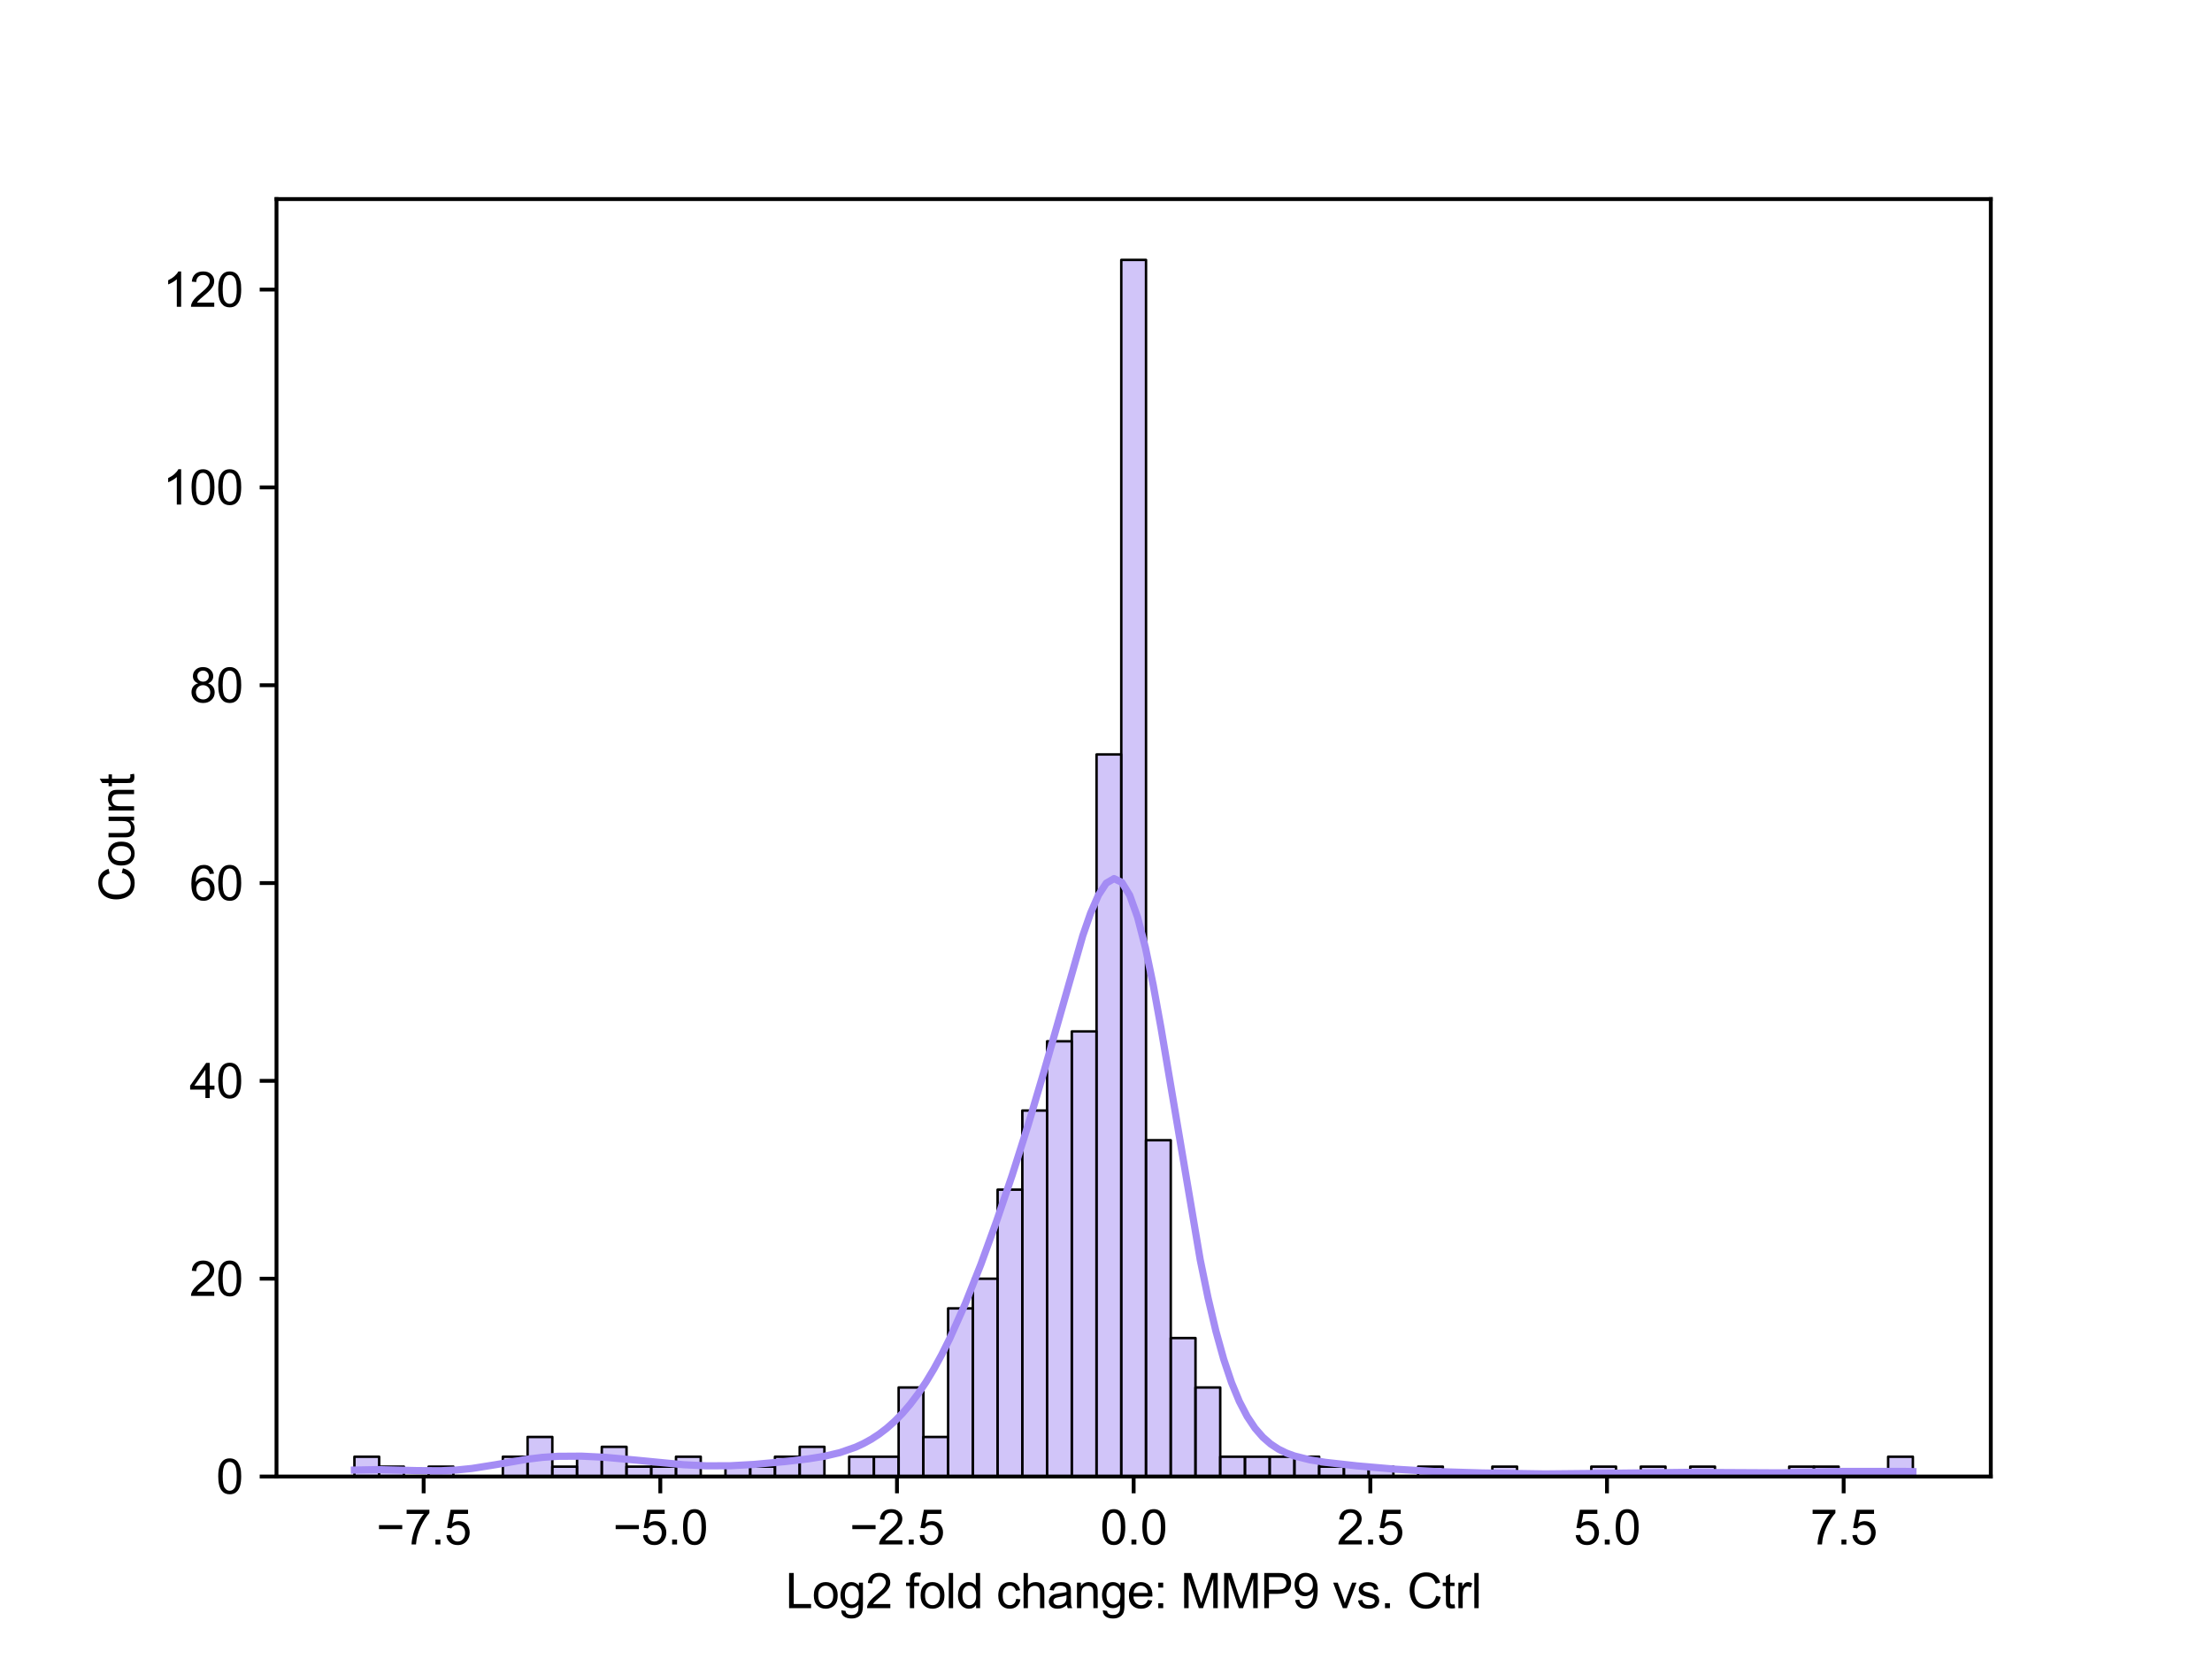 <?xml version="1.0" encoding="utf-8" standalone="no"?>
<!DOCTYPE svg PUBLIC "-//W3C//DTD SVG 1.1//EN"
  "http://www.w3.org/Graphics/SVG/1.1/DTD/svg11.dtd">
<svg xmlns:xlink="http://www.w3.org/1999/xlink" width="460.8pt" height="345.6pt" viewBox="0 0 460.8 345.6" xmlns="http://www.w3.org/2000/svg" version="1.1">
 <defs>
  <style type="text/css">*{stroke-linejoin: round; stroke-linecap: butt}</style>
 </defs>
 <g id="figure_1">
  <g id="patch_1">
   <path d="M 0 345.6 
L 460.8 345.6 
L 460.8 0 
L 0 0 
z
" style="fill: #ffffff"/>
  </g>
  <g id="axes_1">
   <g id="patch_2">
    <path d="M 57.6 307.584 
L 414.72 307.584 
L 414.72 41.472 
L 57.6 41.472 
z
" style="fill: #ffffff"/>
   </g>
   <g id="patch_3">
    <path d="M 73.833 307.584 
L 78.986 307.584 
L 78.986 303.463 
L 73.833 303.463 
z
" clip-path="url(#pb9cdd2aa04)" style="fill: #a48cf4; fill-opacity: 0.5; stroke: #000000; stroke-width: 0.515; stroke-linejoin: miter"/>
   </g>
   <g id="patch_4">
    <path d="M 78.986 307.584 
L 84.139 307.584 
L 84.139 305.524 
L 78.986 305.524 
z
" clip-path="url(#pb9cdd2aa04)" style="fill: #a48cf4; fill-opacity: 0.5; stroke: #000000; stroke-width: 0.515; stroke-linejoin: miter"/>
   </g>
   <g id="patch_5">
    <path d="M 84.139 307.584 
L 89.292 307.584 
L 89.292 307.584 
L 84.139 307.584 
z
" clip-path="url(#pb9cdd2aa04)" style="fill: #a48cf4; fill-opacity: 0.5; stroke: #000000; stroke-width: 0.515; stroke-linejoin: miter"/>
   </g>
   <g id="patch_6">
    <path d="M 89.292 307.584 
L 94.446 307.584 
L 94.446 305.524 
L 89.292 305.524 
z
" clip-path="url(#pb9cdd2aa04)" style="fill: #a48cf4; fill-opacity: 0.5; stroke: #000000; stroke-width: 0.515; stroke-linejoin: miter"/>
   </g>
   <g id="patch_7">
    <path d="M 94.446 307.584 
L 99.599 307.584 
L 99.599 307.584 
L 94.446 307.584 
z
" clip-path="url(#pb9cdd2aa04)" style="fill: #a48cf4; fill-opacity: 0.5; stroke: #000000; stroke-width: 0.515; stroke-linejoin: miter"/>
   </g>
   <g id="patch_8">
    <path d="M 99.599 307.584 
L 104.752 307.584 
L 104.752 307.584 
L 99.599 307.584 
z
" clip-path="url(#pb9cdd2aa04)" style="fill: #a48cf4; fill-opacity: 0.5; stroke: #000000; stroke-width: 0.515; stroke-linejoin: miter"/>
   </g>
   <g id="patch_9">
    <path d="M 104.752 307.584 
L 109.905 307.584 
L 109.905 303.463 
L 104.752 303.463 
z
" clip-path="url(#pb9cdd2aa04)" style="fill: #a48cf4; fill-opacity: 0.5; stroke: #000000; stroke-width: 0.515; stroke-linejoin: miter"/>
   </g>
   <g id="patch_10">
    <path d="M 109.905 307.584 
L 115.059 307.584 
L 115.059 299.342 
L 109.905 299.342 
z
" clip-path="url(#pb9cdd2aa04)" style="fill: #a48cf4; fill-opacity: 0.5; stroke: #000000; stroke-width: 0.515; stroke-linejoin: miter"/>
   </g>
   <g id="patch_11">
    <path d="M 115.059 307.584 
L 120.212 307.584 
L 120.212 305.524 
L 115.059 305.524 
z
" clip-path="url(#pb9cdd2aa04)" style="fill: #a48cf4; fill-opacity: 0.5; stroke: #000000; stroke-width: 0.515; stroke-linejoin: miter"/>
   </g>
   <g id="patch_12">
    <path d="M 120.212 307.584 
L 125.365 307.584 
L 125.365 303.463 
L 120.212 303.463 
z
" clip-path="url(#pb9cdd2aa04)" style="fill: #a48cf4; fill-opacity: 0.5; stroke: #000000; stroke-width: 0.515; stroke-linejoin: miter"/>
   </g>
   <g id="patch_13">
    <path d="M 125.365 307.584 
L 130.518 307.584 
L 130.518 301.403 
L 125.365 301.403 
z
" clip-path="url(#pb9cdd2aa04)" style="fill: #a48cf4; fill-opacity: 0.5; stroke: #000000; stroke-width: 0.515; stroke-linejoin: miter"/>
   </g>
   <g id="patch_14">
    <path d="M 130.518 307.584 
L 135.672 307.584 
L 135.672 305.524 
L 130.518 305.524 
z
" clip-path="url(#pb9cdd2aa04)" style="fill: #a48cf4; fill-opacity: 0.5; stroke: #000000; stroke-width: 0.515; stroke-linejoin: miter"/>
   </g>
   <g id="patch_15">
    <path d="M 135.672 307.584 
L 140.825 307.584 
L 140.825 305.524 
L 135.672 305.524 
z
" clip-path="url(#pb9cdd2aa04)" style="fill: #a48cf4; fill-opacity: 0.5; stroke: #000000; stroke-width: 0.515; stroke-linejoin: miter"/>
   </g>
   <g id="patch_16">
    <path d="M 140.825 307.584 
L 145.978 307.584 
L 145.978 303.463 
L 140.825 303.463 
z
" clip-path="url(#pb9cdd2aa04)" style="fill: #a48cf4; fill-opacity: 0.5; stroke: #000000; stroke-width: 0.515; stroke-linejoin: miter"/>
   </g>
   <g id="patch_17">
    <path d="M 145.978 307.584 
L 151.131 307.584 
L 151.131 307.584 
L 145.978 307.584 
z
" clip-path="url(#pb9cdd2aa04)" style="fill: #a48cf4; fill-opacity: 0.5; stroke: #000000; stroke-width: 0.515; stroke-linejoin: miter"/>
   </g>
   <g id="patch_18">
    <path d="M 151.131 307.584 
L 156.285 307.584 
L 156.285 305.524 
L 151.131 305.524 
z
" clip-path="url(#pb9cdd2aa04)" style="fill: #a48cf4; fill-opacity: 0.5; stroke: #000000; stroke-width: 0.515; stroke-linejoin: miter"/>
   </g>
   <g id="patch_19">
    <path d="M 156.285 307.584 
L 161.438 307.584 
L 161.438 305.524 
L 156.285 305.524 
z
" clip-path="url(#pb9cdd2aa04)" style="fill: #a48cf4; fill-opacity: 0.5; stroke: #000000; stroke-width: 0.515; stroke-linejoin: miter"/>
   </g>
   <g id="patch_20">
    <path d="M 161.438 307.584 
L 166.591 307.584 
L 166.591 303.463 
L 161.438 303.463 
z
" clip-path="url(#pb9cdd2aa04)" style="fill: #a48cf4; fill-opacity: 0.5; stroke: #000000; stroke-width: 0.515; stroke-linejoin: miter"/>
   </g>
   <g id="patch_21">
    <path d="M 166.591 307.584 
L 171.744 307.584 
L 171.744 301.403 
L 166.591 301.403 
z
" clip-path="url(#pb9cdd2aa04)" style="fill: #a48cf4; fill-opacity: 0.5; stroke: #000000; stroke-width: 0.515; stroke-linejoin: miter"/>
   </g>
   <g id="patch_22">
    <path d="M 171.744 307.584 
L 176.898 307.584 
L 176.898 307.584 
L 171.744 307.584 
z
" clip-path="url(#pb9cdd2aa04)" style="fill: #a48cf4; fill-opacity: 0.5; stroke: #000000; stroke-width: 0.515; stroke-linejoin: miter"/>
   </g>
   <g id="patch_23">
    <path d="M 176.898 307.584 
L 182.051 307.584 
L 182.051 303.463 
L 176.898 303.463 
z
" clip-path="url(#pb9cdd2aa04)" style="fill: #a48cf4; fill-opacity: 0.5; stroke: #000000; stroke-width: 0.515; stroke-linejoin: miter"/>
   </g>
   <g id="patch_24">
    <path d="M 182.051 307.584 
L 187.204 307.584 
L 187.204 303.463 
L 182.051 303.463 
z
" clip-path="url(#pb9cdd2aa04)" style="fill: #a48cf4; fill-opacity: 0.5; stroke: #000000; stroke-width: 0.515; stroke-linejoin: miter"/>
   </g>
   <g id="patch_25">
    <path d="M 187.204 307.584 
L 192.357 307.584 
L 192.357 289.04 
L 187.204 289.04 
z
" clip-path="url(#pb9cdd2aa04)" style="fill: #a48cf4; fill-opacity: 0.5; stroke: #000000; stroke-width: 0.515; stroke-linejoin: miter"/>
   </g>
   <g id="patch_26">
    <path d="M 192.357 307.584 
L 197.511 307.584 
L 197.511 299.342 
L 192.357 299.342 
z
" clip-path="url(#pb9cdd2aa04)" style="fill: #a48cf4; fill-opacity: 0.5; stroke: #000000; stroke-width: 0.515; stroke-linejoin: miter"/>
   </g>
   <g id="patch_27">
    <path d="M 197.511 307.584 
L 202.664 307.584 
L 202.664 272.556 
L 197.511 272.556 
z
" clip-path="url(#pb9cdd2aa04)" style="fill: #a48cf4; fill-opacity: 0.5; stroke: #000000; stroke-width: 0.515; stroke-linejoin: miter"/>
   </g>
   <g id="patch_28">
    <path d="M 202.664 307.584 
L 207.817 307.584 
L 207.817 266.374 
L 202.664 266.374 
z
" clip-path="url(#pb9cdd2aa04)" style="fill: #a48cf4; fill-opacity: 0.5; stroke: #000000; stroke-width: 0.515; stroke-linejoin: miter"/>
   </g>
   <g id="patch_29">
    <path d="M 207.817 307.584 
L 212.97 307.584 
L 212.97 247.83 
L 207.817 247.83 
z
" clip-path="url(#pb9cdd2aa04)" style="fill: #a48cf4; fill-opacity: 0.5; stroke: #000000; stroke-width: 0.515; stroke-linejoin: miter"/>
   </g>
   <g id="patch_30">
    <path d="M 212.97 307.584 
L 218.124 307.584 
L 218.124 231.346 
L 212.97 231.346 
z
" clip-path="url(#pb9cdd2aa04)" style="fill: #a48cf4; fill-opacity: 0.5; stroke: #000000; stroke-width: 0.515; stroke-linejoin: miter"/>
   </g>
   <g id="patch_31">
    <path d="M 218.124 307.584 
L 223.277 307.584 
L 223.277 216.923 
L 218.124 216.923 
z
" clip-path="url(#pb9cdd2aa04)" style="fill: #a48cf4; fill-opacity: 0.5; stroke: #000000; stroke-width: 0.515; stroke-linejoin: miter"/>
   </g>
   <g id="patch_32">
    <path d="M 223.277 307.584 
L 228.43 307.584 
L 228.43 214.862 
L 223.277 214.862 
z
" clip-path="url(#pb9cdd2aa04)" style="fill: #a48cf4; fill-opacity: 0.5; stroke: #000000; stroke-width: 0.515; stroke-linejoin: miter"/>
   </g>
   <g id="patch_33">
    <path d="M 228.43 307.584 
L 233.583 307.584 
L 233.583 157.168 
L 228.43 157.168 
z
" clip-path="url(#pb9cdd2aa04)" style="fill: #a48cf4; fill-opacity: 0.5; stroke: #000000; stroke-width: 0.515; stroke-linejoin: miter"/>
   </g>
   <g id="patch_34">
    <path d="M 233.583 307.584 
L 238.737 307.584 
L 238.737 54.144 
L 233.583 54.144 
z
" clip-path="url(#pb9cdd2aa04)" style="fill: #a48cf4; fill-opacity: 0.5; stroke: #000000; stroke-width: 0.515; stroke-linejoin: miter"/>
   </g>
   <g id="patch_35">
    <path d="M 238.737 307.584 
L 243.89 307.584 
L 243.89 237.527 
L 238.737 237.527 
z
" clip-path="url(#pb9cdd2aa04)" style="fill: #a48cf4; fill-opacity: 0.5; stroke: #000000; stroke-width: 0.515; stroke-linejoin: miter"/>
   </g>
   <g id="patch_36">
    <path d="M 243.89 307.584 
L 249.043 307.584 
L 249.043 278.737 
L 243.89 278.737 
z
" clip-path="url(#pb9cdd2aa04)" style="fill: #a48cf4; fill-opacity: 0.5; stroke: #000000; stroke-width: 0.515; stroke-linejoin: miter"/>
   </g>
   <g id="patch_37">
    <path d="M 249.043 307.584 
L 254.196 307.584 
L 254.196 289.04 
L 249.043 289.04 
z
" clip-path="url(#pb9cdd2aa04)" style="fill: #a48cf4; fill-opacity: 0.5; stroke: #000000; stroke-width: 0.515; stroke-linejoin: miter"/>
   </g>
   <g id="patch_38">
    <path d="M 254.196 307.584 
L 259.35 307.584 
L 259.35 303.463 
L 254.196 303.463 
z
" clip-path="url(#pb9cdd2aa04)" style="fill: #a48cf4; fill-opacity: 0.5; stroke: #000000; stroke-width: 0.515; stroke-linejoin: miter"/>
   </g>
   <g id="patch_39">
    <path d="M 259.35 307.584 
L 264.503 307.584 
L 264.503 303.463 
L 259.35 303.463 
z
" clip-path="url(#pb9cdd2aa04)" style="fill: #a48cf4; fill-opacity: 0.5; stroke: #000000; stroke-width: 0.515; stroke-linejoin: miter"/>
   </g>
   <g id="patch_40">
    <path d="M 264.503 307.584 
L 269.656 307.584 
L 269.656 303.463 
L 264.503 303.463 
z
" clip-path="url(#pb9cdd2aa04)" style="fill: #a48cf4; fill-opacity: 0.5; stroke: #000000; stroke-width: 0.515; stroke-linejoin: miter"/>
   </g>
   <g id="patch_41">
    <path d="M 269.656 307.584 
L 274.809 307.584 
L 274.809 303.463 
L 269.656 303.463 
z
" clip-path="url(#pb9cdd2aa04)" style="fill: #a48cf4; fill-opacity: 0.5; stroke: #000000; stroke-width: 0.515; stroke-linejoin: miter"/>
   </g>
   <g id="patch_42">
    <path d="M 274.809 307.584 
L 279.963 307.584 
L 279.963 305.524 
L 274.809 305.524 
z
" clip-path="url(#pb9cdd2aa04)" style="fill: #a48cf4; fill-opacity: 0.5; stroke: #000000; stroke-width: 0.515; stroke-linejoin: miter"/>
   </g>
   <g id="patch_43">
    <path d="M 279.963 307.584 
L 285.116 307.584 
L 285.116 305.524 
L 279.963 305.524 
z
" clip-path="url(#pb9cdd2aa04)" style="fill: #a48cf4; fill-opacity: 0.5; stroke: #000000; stroke-width: 0.515; stroke-linejoin: miter"/>
   </g>
   <g id="patch_44">
    <path d="M 285.116 307.584 
L 290.269 307.584 
L 290.269 305.524 
L 285.116 305.524 
z
" clip-path="url(#pb9cdd2aa04)" style="fill: #a48cf4; fill-opacity: 0.5; stroke: #000000; stroke-width: 0.515; stroke-linejoin: miter"/>
   </g>
   <g id="patch_45">
    <path d="M 290.269 307.584 
L 295.422 307.584 
L 295.422 307.584 
L 290.269 307.584 
z
" clip-path="url(#pb9cdd2aa04)" style="fill: #a48cf4; fill-opacity: 0.5; stroke: #000000; stroke-width: 0.515; stroke-linejoin: miter"/>
   </g>
   <g id="patch_46">
    <path d="M 295.422 307.584 
L 300.576 307.584 
L 300.576 305.524 
L 295.422 305.524 
z
" clip-path="url(#pb9cdd2aa04)" style="fill: #a48cf4; fill-opacity: 0.5; stroke: #000000; stroke-width: 0.515; stroke-linejoin: miter"/>
   </g>
   <g id="patch_47">
    <path d="M 300.576 307.584 
L 305.729 307.584 
L 305.729 307.584 
L 300.576 307.584 
z
" clip-path="url(#pb9cdd2aa04)" style="fill: #a48cf4; fill-opacity: 0.5; stroke: #000000; stroke-width: 0.515; stroke-linejoin: miter"/>
   </g>
   <g id="patch_48">
    <path d="M 305.729 307.584 
L 310.882 307.584 
L 310.882 307.584 
L 305.729 307.584 
z
" clip-path="url(#pb9cdd2aa04)" style="fill: #a48cf4; fill-opacity: 0.5; stroke: #000000; stroke-width: 0.515; stroke-linejoin: miter"/>
   </g>
   <g id="patch_49">
    <path d="M 310.882 307.584 
L 316.035 307.584 
L 316.035 305.524 
L 310.882 305.524 
z
" clip-path="url(#pb9cdd2aa04)" style="fill: #a48cf4; fill-opacity: 0.5; stroke: #000000; stroke-width: 0.515; stroke-linejoin: miter"/>
   </g>
   <g id="patch_50">
    <path d="M 316.035 307.584 
L 321.189 307.584 
L 321.189 307.584 
L 316.035 307.584 
z
" clip-path="url(#pb9cdd2aa04)" style="fill: #a48cf4; fill-opacity: 0.5; stroke: #000000; stroke-width: 0.515; stroke-linejoin: miter"/>
   </g>
   <g id="patch_51">
    <path d="M 321.189 307.584 
L 326.342 307.584 
L 326.342 307.584 
L 321.189 307.584 
z
" clip-path="url(#pb9cdd2aa04)" style="fill: #a48cf4; fill-opacity: 0.5; stroke: #000000; stroke-width: 0.515; stroke-linejoin: miter"/>
   </g>
   <g id="patch_52">
    <path d="M 326.342 307.584 
L 331.495 307.584 
L 331.495 307.584 
L 326.342 307.584 
z
" clip-path="url(#pb9cdd2aa04)" style="fill: #a48cf4; fill-opacity: 0.5; stroke: #000000; stroke-width: 0.515; stroke-linejoin: miter"/>
   </g>
   <g id="patch_53">
    <path d="M 331.495 307.584 
L 336.648 307.584 
L 336.648 305.524 
L 331.495 305.524 
z
" clip-path="url(#pb9cdd2aa04)" style="fill: #a48cf4; fill-opacity: 0.5; stroke: #000000; stroke-width: 0.515; stroke-linejoin: miter"/>
   </g>
   <g id="patch_54">
    <path d="M 336.648 307.584 
L 341.802 307.584 
L 341.802 307.584 
L 336.648 307.584 
z
" clip-path="url(#pb9cdd2aa04)" style="fill: #a48cf4; fill-opacity: 0.5; stroke: #000000; stroke-width: 0.515; stroke-linejoin: miter"/>
   </g>
   <g id="patch_55">
    <path d="M 341.802 307.584 
L 346.955 307.584 
L 346.955 305.524 
L 341.802 305.524 
z
" clip-path="url(#pb9cdd2aa04)" style="fill: #a48cf4; fill-opacity: 0.5; stroke: #000000; stroke-width: 0.515; stroke-linejoin: miter"/>
   </g>
   <g id="patch_56">
    <path d="M 346.955 307.584 
L 352.108 307.584 
L 352.108 307.584 
L 346.955 307.584 
z
" clip-path="url(#pb9cdd2aa04)" style="fill: #a48cf4; fill-opacity: 0.5; stroke: #000000; stroke-width: 0.515; stroke-linejoin: miter"/>
   </g>
   <g id="patch_57">
    <path d="M 352.108 307.584 
L 357.261 307.584 
L 357.261 305.524 
L 352.108 305.524 
z
" clip-path="url(#pb9cdd2aa04)" style="fill: #a48cf4; fill-opacity: 0.5; stroke: #000000; stroke-width: 0.515; stroke-linejoin: miter"/>
   </g>
   <g id="patch_58">
    <path d="M 357.261 307.584 
L 362.415 307.584 
L 362.415 307.584 
L 357.261 307.584 
z
" clip-path="url(#pb9cdd2aa04)" style="fill: #a48cf4; fill-opacity: 0.5; stroke: #000000; stroke-width: 0.515; stroke-linejoin: miter"/>
   </g>
   <g id="patch_59">
    <path d="M 362.415 307.584 
L 367.568 307.584 
L 367.568 307.584 
L 362.415 307.584 
z
" clip-path="url(#pb9cdd2aa04)" style="fill: #a48cf4; fill-opacity: 0.5; stroke: #000000; stroke-width: 0.515; stroke-linejoin: miter"/>
   </g>
   <g id="patch_60">
    <path d="M 367.568 307.584 
L 372.721 307.584 
L 372.721 307.584 
L 367.568 307.584 
z
" clip-path="url(#pb9cdd2aa04)" style="fill: #a48cf4; fill-opacity: 0.5; stroke: #000000; stroke-width: 0.515; stroke-linejoin: miter"/>
   </g>
   <g id="patch_61">
    <path d="M 372.721 307.584 
L 377.874 307.584 
L 377.874 305.524 
L 372.721 305.524 
z
" clip-path="url(#pb9cdd2aa04)" style="fill: #a48cf4; fill-opacity: 0.5; stroke: #000000; stroke-width: 0.515; stroke-linejoin: miter"/>
   </g>
   <g id="patch_62">
    <path d="M 377.874 307.584 
L 383.028 307.584 
L 383.028 305.524 
L 377.874 305.524 
z
" clip-path="url(#pb9cdd2aa04)" style="fill: #a48cf4; fill-opacity: 0.5; stroke: #000000; stroke-width: 0.515; stroke-linejoin: miter"/>
   </g>
   <g id="patch_63">
    <path d="M 383.028 307.584 
L 388.181 307.584 
L 388.181 307.584 
L 383.028 307.584 
z
" clip-path="url(#pb9cdd2aa04)" style="fill: #a48cf4; fill-opacity: 0.5; stroke: #000000; stroke-width: 0.515; stroke-linejoin: miter"/>
   </g>
   <g id="patch_64">
    <path d="M 388.181 307.584 
L 393.334 307.584 
L 393.334 307.584 
L 388.181 307.584 
z
" clip-path="url(#pb9cdd2aa04)" style="fill: #a48cf4; fill-opacity: 0.5; stroke: #000000; stroke-width: 0.515; stroke-linejoin: miter"/>
   </g>
   <g id="patch_65">
    <path d="M 393.334 307.584 
L 398.487 307.584 
L 398.487 303.463 
L 393.334 303.463 
z
" clip-path="url(#pb9cdd2aa04)" style="fill: #a48cf4; fill-opacity: 0.5; stroke: #000000; stroke-width: 0.515; stroke-linejoin: miter"/>
   </g>
   <g id="matplotlib.axis_1">
    <g id="xtick_1">
     <g id="line2d_1">
      <defs>
       <path id="m041c748faf" d="M 0 0 
L 0 3.5 
" style="stroke: #000000; stroke-width: 0.8"/>
      </defs>
      <g>
       <use xlink:href="#m041c748faf" x="88.253" y="307.584" style="stroke: #000000; stroke-width: 0.8"/>
      </g>
     </g>
     <g id="text_1">
      <!-- −7.5 -->
      <g transform="translate(78.383 321.742) scale(0.1 -0.1)">
       <defs>
        <path id="ArialMT-2212" d="M 3381 1997 
L 356 1997 
L 356 2522 
L 3381 2522 
L 3381 1997 
z
" transform="scale(0.016)"/>
        <path id="ArialMT-37" d="M 303 3981 
L 303 4522 
L 3269 4522 
L 3269 4084 
Q 2831 3619 2401 2847 
Q 1972 2075 1738 1259 
Q 1569 684 1522 0 
L 944 0 
Q 953 541 1156 1306 
Q 1359 2072 1739 2783 
Q 2119 3494 2547 3981 
L 303 3981 
z
" transform="scale(0.016)"/>
        <path id="ArialMT-2e" d="M 581 0 
L 581 641 
L 1222 641 
L 1222 0 
L 581 0 
z
" transform="scale(0.016)"/>
        <path id="ArialMT-35" d="M 266 1200 
L 856 1250 
Q 922 819 1161 601 
Q 1400 384 1738 384 
Q 2144 384 2425 690 
Q 2706 997 2706 1503 
Q 2706 1984 2436 2262 
Q 2166 2541 1728 2541 
Q 1456 2541 1237 2417 
Q 1019 2294 894 2097 
L 366 2166 
L 809 4519 
L 3088 4519 
L 3088 3981 
L 1259 3981 
L 1013 2750 
Q 1425 3038 1878 3038 
Q 2478 3038 2890 2622 
Q 3303 2206 3303 1553 
Q 3303 931 2941 478 
Q 2500 -78 1738 -78 
Q 1113 -78 717 272 
Q 322 622 266 1200 
z
" transform="scale(0.016)"/>
       </defs>
       <use xlink:href="#ArialMT-2212"/>
       <use xlink:href="#ArialMT-37" x="58.398"/>
       <use xlink:href="#ArialMT-2e" x="114.014"/>
       <use xlink:href="#ArialMT-35" x="141.797"/>
      </g>
     </g>
    </g>
    <g id="xtick_2">
     <g id="line2d_2">
      <g>
       <use xlink:href="#m041c748faf" x="137.555" y="307.584" style="stroke: #000000; stroke-width: 0.8"/>
      </g>
     </g>
     <g id="text_2">
      <!-- −5.0 -->
      <g transform="translate(127.685 321.742) scale(0.1 -0.1)">
       <defs>
        <path id="ArialMT-30" d="M 266 2259 
Q 266 3072 433 3567 
Q 600 4063 929 4331 
Q 1259 4600 1759 4600 
Q 2128 4600 2406 4451 
Q 2684 4303 2865 4023 
Q 3047 3744 3150 3342 
Q 3253 2941 3253 2259 
Q 3253 1453 3087 958 
Q 2922 463 2592 192 
Q 2263 -78 1759 -78 
Q 1097 -78 719 397 
Q 266 969 266 2259 
z
M 844 2259 
Q 844 1131 1108 757 
Q 1372 384 1759 384 
Q 2147 384 2411 759 
Q 2675 1134 2675 2259 
Q 2675 3391 2411 3762 
Q 2147 4134 1753 4134 
Q 1366 4134 1134 3806 
Q 844 3388 844 2259 
z
" transform="scale(0.016)"/>
       </defs>
       <use xlink:href="#ArialMT-2212"/>
       <use xlink:href="#ArialMT-35" x="58.398"/>
       <use xlink:href="#ArialMT-2e" x="114.014"/>
       <use xlink:href="#ArialMT-30" x="141.797"/>
      </g>
     </g>
    </g>
    <g id="xtick_3">
     <g id="line2d_3">
      <g>
       <use xlink:href="#m041c748faf" x="186.858" y="307.584" style="stroke: #000000; stroke-width: 0.8"/>
      </g>
     </g>
     <g id="text_3">
      <!-- −2.5 -->
      <g transform="translate(176.987 321.742) scale(0.1 -0.1)">
       <defs>
        <path id="ArialMT-32" d="M 3222 541 
L 3222 0 
L 194 0 
Q 188 203 259 391 
Q 375 700 629 1000 
Q 884 1300 1366 1694 
Q 2113 2306 2375 2664 
Q 2638 3022 2638 3341 
Q 2638 3675 2398 3904 
Q 2159 4134 1775 4134 
Q 1369 4134 1125 3890 
Q 881 3647 878 3216 
L 300 3275 
Q 359 3922 746 4261 
Q 1134 4600 1788 4600 
Q 2447 4600 2831 4234 
Q 3216 3869 3216 3328 
Q 3216 3053 3103 2787 
Q 2991 2522 2730 2228 
Q 2469 1934 1863 1422 
Q 1356 997 1212 845 
Q 1069 694 975 541 
L 3222 541 
z
" transform="scale(0.016)"/>
       </defs>
       <use xlink:href="#ArialMT-2212"/>
       <use xlink:href="#ArialMT-32" x="58.398"/>
       <use xlink:href="#ArialMT-2e" x="114.014"/>
       <use xlink:href="#ArialMT-35" x="141.797"/>
      </g>
     </g>
    </g>
    <g id="xtick_4">
     <g id="line2d_4">
      <g>
       <use xlink:href="#m041c748faf" x="236.16" y="307.584" style="stroke: #000000; stroke-width: 0.8"/>
      </g>
     </g>
     <g id="text_4">
      <!-- 0.0 -->
      <g transform="translate(229.21 321.742) scale(0.1 -0.1)">
       <use xlink:href="#ArialMT-30"/>
       <use xlink:href="#ArialMT-2e" x="55.615"/>
       <use xlink:href="#ArialMT-30" x="83.398"/>
      </g>
     </g>
    </g>
    <g id="xtick_5">
     <g id="line2d_5">
      <g>
       <use xlink:href="#m041c748faf" x="285.462" y="307.584" style="stroke: #000000; stroke-width: 0.8"/>
      </g>
     </g>
     <g id="text_5">
      <!-- 2.5 -->
      <g transform="translate(278.512 321.742) scale(0.1 -0.1)">
       <use xlink:href="#ArialMT-32"/>
       <use xlink:href="#ArialMT-2e" x="55.615"/>
       <use xlink:href="#ArialMT-35" x="83.398"/>
      </g>
     </g>
    </g>
    <g id="xtick_6">
     <g id="line2d_6">
      <g>
       <use xlink:href="#m041c748faf" x="334.765" y="307.584" style="stroke: #000000; stroke-width: 0.8"/>
      </g>
     </g>
     <g id="text_6">
      <!-- 5.0 -->
      <g transform="translate(327.815 321.742) scale(0.1 -0.1)">
       <use xlink:href="#ArialMT-35"/>
       <use xlink:href="#ArialMT-2e" x="55.615"/>
       <use xlink:href="#ArialMT-30" x="83.398"/>
      </g>
     </g>
    </g>
    <g id="xtick_7">
     <g id="line2d_7">
      <g>
       <use xlink:href="#m041c748faf" x="384.067" y="307.584" style="stroke: #000000; stroke-width: 0.8"/>
      </g>
     </g>
     <g id="text_7">
      <!-- 7.5 -->
      <g transform="translate(377.117 321.742) scale(0.1 -0.1)">
       <use xlink:href="#ArialMT-37"/>
       <use xlink:href="#ArialMT-2e" x="55.615"/>
       <use xlink:href="#ArialMT-35" x="83.398"/>
      </g>
     </g>
    </g>
    <g id="text_8">
     <!-- Log2 fold change: MMP9 vs. Ctrl -->
     <g transform="translate(163.63 335.009) scale(0.1 -0.1)">
      <defs>
       <path id="ArialMT-4c" d="M 469 0 
L 469 4581 
L 1075 4581 
L 1075 541 
L 3331 541 
L 3331 0 
L 469 0 
z
" transform="scale(0.016)"/>
       <path id="ArialMT-6f" d="M 213 1659 
Q 213 2581 725 3025 
Q 1153 3394 1769 3394 
Q 2453 3394 2887 2945 
Q 3322 2497 3322 1706 
Q 3322 1066 3130 698 
Q 2938 331 2570 128 
Q 2203 -75 1769 -75 
Q 1072 -75 642 372 
Q 213 819 213 1659 
z
M 791 1659 
Q 791 1022 1069 705 
Q 1347 388 1769 388 
Q 2188 388 2466 706 
Q 2744 1025 2744 1678 
Q 2744 2294 2464 2611 
Q 2184 2928 1769 2928 
Q 1347 2928 1069 2612 
Q 791 2297 791 1659 
z
" transform="scale(0.016)"/>
       <path id="ArialMT-67" d="M 319 -275 
L 866 -356 
Q 900 -609 1056 -725 
Q 1266 -881 1628 -881 
Q 2019 -881 2231 -725 
Q 2444 -569 2519 -288 
Q 2563 -116 2559 434 
Q 2191 0 1641 0 
Q 956 0 581 494 
Q 206 988 206 1678 
Q 206 2153 378 2554 
Q 550 2956 876 3175 
Q 1203 3394 1644 3394 
Q 2231 3394 2613 2919 
L 2613 3319 
L 3131 3319 
L 3131 450 
Q 3131 -325 2973 -648 
Q 2816 -972 2473 -1159 
Q 2131 -1347 1631 -1347 
Q 1038 -1347 672 -1080 
Q 306 -813 319 -275 
z
M 784 1719 
Q 784 1066 1043 766 
Q 1303 466 1694 466 
Q 2081 466 2343 764 
Q 2606 1063 2606 1700 
Q 2606 2309 2336 2618 
Q 2066 2928 1684 2928 
Q 1309 2928 1046 2623 
Q 784 2319 784 1719 
z
" transform="scale(0.016)"/>
       <path id="ArialMT-20" transform="scale(0.016)"/>
       <path id="ArialMT-66" d="M 556 0 
L 556 2881 
L 59 2881 
L 59 3319 
L 556 3319 
L 556 3672 
Q 556 4006 616 4169 
Q 697 4388 901 4523 
Q 1106 4659 1475 4659 
Q 1713 4659 2000 4603 
L 1916 4113 
Q 1741 4144 1584 4144 
Q 1328 4144 1222 4034 
Q 1116 3925 1116 3625 
L 1116 3319 
L 1763 3319 
L 1763 2881 
L 1116 2881 
L 1116 0 
L 556 0 
z
" transform="scale(0.016)"/>
       <path id="ArialMT-6c" d="M 409 0 
L 409 4581 
L 972 4581 
L 972 0 
L 409 0 
z
" transform="scale(0.016)"/>
       <path id="ArialMT-64" d="M 2575 0 
L 2575 419 
Q 2259 -75 1647 -75 
Q 1250 -75 917 144 
Q 584 363 401 755 
Q 219 1147 219 1656 
Q 219 2153 384 2558 
Q 550 2963 881 3178 
Q 1213 3394 1622 3394 
Q 1922 3394 2156 3267 
Q 2391 3141 2538 2938 
L 2538 4581 
L 3097 4581 
L 3097 0 
L 2575 0 
z
M 797 1656 
Q 797 1019 1065 703 
Q 1334 388 1700 388 
Q 2069 388 2326 689 
Q 2584 991 2584 1609 
Q 2584 2291 2321 2609 
Q 2059 2928 1675 2928 
Q 1300 2928 1048 2622 
Q 797 2316 797 1656 
z
" transform="scale(0.016)"/>
       <path id="ArialMT-63" d="M 2588 1216 
L 3141 1144 
Q 3050 572 2676 248 
Q 2303 -75 1759 -75 
Q 1078 -75 664 370 
Q 250 816 250 1647 
Q 250 2184 428 2587 
Q 606 2991 970 3192 
Q 1334 3394 1763 3394 
Q 2303 3394 2647 3120 
Q 2991 2847 3088 2344 
L 2541 2259 
Q 2463 2594 2264 2762 
Q 2066 2931 1784 2931 
Q 1359 2931 1093 2626 
Q 828 2322 828 1663 
Q 828 994 1084 691 
Q 1341 388 1753 388 
Q 2084 388 2306 591 
Q 2528 794 2588 1216 
z
" transform="scale(0.016)"/>
       <path id="ArialMT-68" d="M 422 0 
L 422 4581 
L 984 4581 
L 984 2938 
Q 1378 3394 1978 3394 
Q 2347 3394 2619 3248 
Q 2891 3103 3008 2847 
Q 3125 2591 3125 2103 
L 3125 0 
L 2563 0 
L 2563 2103 
Q 2563 2525 2380 2717 
Q 2197 2909 1863 2909 
Q 1613 2909 1392 2779 
Q 1172 2650 1078 2428 
Q 984 2206 984 1816 
L 984 0 
L 422 0 
z
" transform="scale(0.016)"/>
       <path id="ArialMT-61" d="M 2588 409 
Q 2275 144 1986 34 
Q 1697 -75 1366 -75 
Q 819 -75 525 192 
Q 231 459 231 875 
Q 231 1119 342 1320 
Q 453 1522 633 1644 
Q 813 1766 1038 1828 
Q 1203 1872 1538 1913 
Q 2219 1994 2541 2106 
Q 2544 2222 2544 2253 
Q 2544 2597 2384 2738 
Q 2169 2928 1744 2928 
Q 1347 2928 1158 2789 
Q 969 2650 878 2297 
L 328 2372 
Q 403 2725 575 2942 
Q 747 3159 1072 3276 
Q 1397 3394 1825 3394 
Q 2250 3394 2515 3294 
Q 2781 3194 2906 3042 
Q 3031 2891 3081 2659 
Q 3109 2516 3109 2141 
L 3109 1391 
Q 3109 606 3145 398 
Q 3181 191 3288 0 
L 2700 0 
Q 2613 175 2588 409 
z
M 2541 1666 
Q 2234 1541 1622 1453 
Q 1275 1403 1131 1340 
Q 988 1278 909 1158 
Q 831 1038 831 891 
Q 831 666 1001 516 
Q 1172 366 1500 366 
Q 1825 366 2078 508 
Q 2331 650 2450 897 
Q 2541 1088 2541 1459 
L 2541 1666 
z
" transform="scale(0.016)"/>
       <path id="ArialMT-6e" d="M 422 0 
L 422 3319 
L 928 3319 
L 928 2847 
Q 1294 3394 1984 3394 
Q 2284 3394 2536 3286 
Q 2788 3178 2913 3003 
Q 3038 2828 3088 2588 
Q 3119 2431 3119 2041 
L 3119 0 
L 2556 0 
L 2556 2019 
Q 2556 2363 2490 2533 
Q 2425 2703 2258 2804 
Q 2091 2906 1866 2906 
Q 1506 2906 1245 2678 
Q 984 2450 984 1813 
L 984 0 
L 422 0 
z
" transform="scale(0.016)"/>
       <path id="ArialMT-65" d="M 2694 1069 
L 3275 997 
Q 3138 488 2766 206 
Q 2394 -75 1816 -75 
Q 1088 -75 661 373 
Q 234 822 234 1631 
Q 234 2469 665 2931 
Q 1097 3394 1784 3394 
Q 2450 3394 2872 2941 
Q 3294 2488 3294 1666 
Q 3294 1616 3291 1516 
L 816 1516 
Q 847 969 1125 678 
Q 1403 388 1819 388 
Q 2128 388 2347 550 
Q 2566 713 2694 1069 
z
M 847 1978 
L 2700 1978 
Q 2663 2397 2488 2606 
Q 2219 2931 1791 2931 
Q 1403 2931 1139 2672 
Q 875 2413 847 1978 
z
" transform="scale(0.016)"/>
       <path id="ArialMT-3a" d="M 578 2678 
L 578 3319 
L 1219 3319 
L 1219 2678 
L 578 2678 
z
M 578 0 
L 578 641 
L 1219 641 
L 1219 0 
L 578 0 
z
" transform="scale(0.016)"/>
       <path id="ArialMT-4d" d="M 475 0 
L 475 4581 
L 1388 4581 
L 2472 1338 
Q 2622 884 2691 659 
Q 2769 909 2934 1394 
L 4031 4581 
L 4847 4581 
L 4847 0 
L 4263 0 
L 4263 3834 
L 2931 0 
L 2384 0 
L 1059 3900 
L 1059 0 
L 475 0 
z
" transform="scale(0.016)"/>
       <path id="ArialMT-50" d="M 494 0 
L 494 4581 
L 2222 4581 
Q 2678 4581 2919 4538 
Q 3256 4481 3484 4323 
Q 3713 4166 3852 3881 
Q 3991 3597 3991 3256 
Q 3991 2672 3619 2267 
Q 3247 1863 2275 1863 
L 1100 1863 
L 1100 0 
L 494 0 
z
M 1100 2403 
L 2284 2403 
Q 2872 2403 3119 2622 
Q 3366 2841 3366 3238 
Q 3366 3525 3220 3729 
Q 3075 3934 2838 4000 
Q 2684 4041 2272 4041 
L 1100 4041 
L 1100 2403 
z
" transform="scale(0.016)"/>
       <path id="ArialMT-39" d="M 350 1059 
L 891 1109 
Q 959 728 1153 556 
Q 1347 384 1650 384 
Q 1909 384 2104 503 
Q 2300 622 2425 820 
Q 2550 1019 2634 1356 
Q 2719 1694 2719 2044 
Q 2719 2081 2716 2156 
Q 2547 1888 2255 1720 
Q 1963 1553 1622 1553 
Q 1053 1553 659 1965 
Q 266 2378 266 3053 
Q 266 3750 677 4175 
Q 1088 4600 1706 4600 
Q 2153 4600 2523 4359 
Q 2894 4119 3086 3673 
Q 3278 3228 3278 2384 
Q 3278 1506 3087 986 
Q 2897 466 2520 194 
Q 2144 -78 1638 -78 
Q 1100 -78 759 220 
Q 419 519 350 1059 
z
M 2653 3081 
Q 2653 3566 2395 3850 
Q 2138 4134 1775 4134 
Q 1400 4134 1122 3828 
Q 844 3522 844 3034 
Q 844 2597 1108 2323 
Q 1372 2050 1759 2050 
Q 2150 2050 2401 2323 
Q 2653 2597 2653 3081 
z
" transform="scale(0.016)"/>
       <path id="ArialMT-76" d="M 1344 0 
L 81 3319 
L 675 3319 
L 1388 1331 
Q 1503 1009 1600 663 
Q 1675 925 1809 1294 
L 2547 3319 
L 3125 3319 
L 1869 0 
L 1344 0 
z
" transform="scale(0.016)"/>
       <path id="ArialMT-73" d="M 197 991 
L 753 1078 
Q 800 744 1014 566 
Q 1228 388 1613 388 
Q 2000 388 2187 545 
Q 2375 703 2375 916 
Q 2375 1106 2209 1216 
Q 2094 1291 1634 1406 
Q 1016 1563 777 1677 
Q 538 1791 414 1992 
Q 291 2194 291 2438 
Q 291 2659 392 2848 
Q 494 3038 669 3163 
Q 800 3259 1026 3326 
Q 1253 3394 1513 3394 
Q 1903 3394 2198 3281 
Q 2494 3169 2634 2976 
Q 2775 2784 2828 2463 
L 2278 2388 
Q 2241 2644 2061 2787 
Q 1881 2931 1553 2931 
Q 1166 2931 1000 2803 
Q 834 2675 834 2503 
Q 834 2394 903 2306 
Q 972 2216 1119 2156 
Q 1203 2125 1616 2013 
Q 2213 1853 2448 1751 
Q 2684 1650 2818 1456 
Q 2953 1263 2953 975 
Q 2953 694 2789 445 
Q 2625 197 2315 61 
Q 2006 -75 1616 -75 
Q 969 -75 630 194 
Q 291 463 197 991 
z
" transform="scale(0.016)"/>
       <path id="ArialMT-43" d="M 3763 1606 
L 4369 1453 
Q 4178 706 3683 314 
Q 3188 -78 2472 -78 
Q 1731 -78 1267 223 
Q 803 525 561 1097 
Q 319 1669 319 2325 
Q 319 3041 592 3573 
Q 866 4106 1370 4382 
Q 1875 4659 2481 4659 
Q 3169 4659 3637 4309 
Q 4106 3959 4291 3325 
L 3694 3184 
Q 3534 3684 3231 3912 
Q 2928 4141 2469 4141 
Q 1941 4141 1586 3887 
Q 1231 3634 1087 3207 
Q 944 2781 944 2328 
Q 944 1744 1114 1308 
Q 1284 872 1643 656 
Q 2003 441 2422 441 
Q 2931 441 3284 734 
Q 3638 1028 3763 1606 
z
" transform="scale(0.016)"/>
       <path id="ArialMT-74" d="M 1650 503 
L 1731 6 
Q 1494 -44 1306 -44 
Q 1000 -44 831 53 
Q 663 150 594 308 
Q 525 466 525 972 
L 525 2881 
L 113 2881 
L 113 3319 
L 525 3319 
L 525 4141 
L 1084 4478 
L 1084 3319 
L 1650 3319 
L 1650 2881 
L 1084 2881 
L 1084 941 
Q 1084 700 1114 631 
Q 1144 563 1211 522 
Q 1278 481 1403 481 
Q 1497 481 1650 503 
z
" transform="scale(0.016)"/>
       <path id="ArialMT-72" d="M 416 0 
L 416 3319 
L 922 3319 
L 922 2816 
Q 1116 3169 1280 3281 
Q 1444 3394 1641 3394 
Q 1925 3394 2219 3213 
L 2025 2691 
Q 1819 2813 1613 2813 
Q 1428 2813 1281 2702 
Q 1134 2591 1072 2394 
Q 978 2094 978 1738 
L 978 0 
L 416 0 
z
" transform="scale(0.016)"/>
      </defs>
      <use xlink:href="#ArialMT-4c"/>
      <use xlink:href="#ArialMT-6f" x="55.615"/>
      <use xlink:href="#ArialMT-67" x="111.23"/>
      <use xlink:href="#ArialMT-32" x="166.846"/>
      <use xlink:href="#ArialMT-20" x="222.461"/>
      <use xlink:href="#ArialMT-66" x="250.244"/>
      <use xlink:href="#ArialMT-6f" x="278.027"/>
      <use xlink:href="#ArialMT-6c" x="333.643"/>
      <use xlink:href="#ArialMT-64" x="355.859"/>
      <use xlink:href="#ArialMT-20" x="411.475"/>
      <use xlink:href="#ArialMT-63" x="439.258"/>
      <use xlink:href="#ArialMT-68" x="489.258"/>
      <use xlink:href="#ArialMT-61" x="544.873"/>
      <use xlink:href="#ArialMT-6e" x="600.488"/>
      <use xlink:href="#ArialMT-67" x="656.104"/>
      <use xlink:href="#ArialMT-65" x="711.719"/>
      <use xlink:href="#ArialMT-3a" x="767.334"/>
      <use xlink:href="#ArialMT-20" x="795.117"/>
      <use xlink:href="#ArialMT-4d" x="822.9"/>
      <use xlink:href="#ArialMT-4d" x="906.201"/>
      <use xlink:href="#ArialMT-50" x="989.502"/>
      <use xlink:href="#ArialMT-39" x="1056.201"/>
      <use xlink:href="#ArialMT-20" x="1111.816"/>
      <use xlink:href="#ArialMT-76" x="1139.6"/>
      <use xlink:href="#ArialMT-73" x="1189.6"/>
      <use xlink:href="#ArialMT-2e" x="1239.6"/>
      <use xlink:href="#ArialMT-20" x="1267.383"/>
      <use xlink:href="#ArialMT-43" x="1295.166"/>
      <use xlink:href="#ArialMT-74" x="1367.383"/>
      <use xlink:href="#ArialMT-72" x="1395.166"/>
      <use xlink:href="#ArialMT-6c" x="1428.467"/>
     </g>
    </g>
   </g>
   <g id="matplotlib.axis_2">
    <g id="ytick_1">
     <g id="line2d_8">
      <defs>
       <path id="m267c11c117" d="M 0 0 
L -3.5 0 
" style="stroke: #000000; stroke-width: 0.8"/>
      </defs>
      <g>
       <use xlink:href="#m267c11c117" x="57.6" y="307.584" style="stroke: #000000; stroke-width: 0.8"/>
      </g>
     </g>
     <g id="text_9">
      <!-- 0 -->
      <g transform="translate(45.039 311.163) scale(0.1 -0.1)">
       <use xlink:href="#ArialMT-30"/>
      </g>
     </g>
    </g>
    <g id="ytick_2">
     <g id="line2d_9">
      <g>
       <use xlink:href="#m267c11c117" x="57.6" y="266.374" style="stroke: #000000; stroke-width: 0.8"/>
      </g>
     </g>
     <g id="text_10">
      <!-- 20 -->
      <g transform="translate(39.478 269.953) scale(0.1 -0.1)">
       <use xlink:href="#ArialMT-32"/>
       <use xlink:href="#ArialMT-30" x="55.615"/>
      </g>
     </g>
    </g>
    <g id="ytick_3">
     <g id="line2d_10">
      <g>
       <use xlink:href="#m267c11c117" x="57.6" y="225.164" style="stroke: #000000; stroke-width: 0.8"/>
      </g>
     </g>
     <g id="text_11">
      <!-- 40 -->
      <g transform="translate(39.478 228.743) scale(0.1 -0.1)">
       <defs>
        <path id="ArialMT-34" d="M 2069 0 
L 2069 1097 
L 81 1097 
L 81 1613 
L 2172 4581 
L 2631 4581 
L 2631 1613 
L 3250 1613 
L 3250 1097 
L 2631 1097 
L 2631 0 
L 2069 0 
z
M 2069 1613 
L 2069 3678 
L 634 1613 
L 2069 1613 
z
" transform="scale(0.016)"/>
       </defs>
       <use xlink:href="#ArialMT-34"/>
       <use xlink:href="#ArialMT-30" x="55.615"/>
      </g>
     </g>
    </g>
    <g id="ytick_4">
     <g id="line2d_11">
      <g>
       <use xlink:href="#m267c11c117" x="57.6" y="183.955" style="stroke: #000000; stroke-width: 0.8"/>
      </g>
     </g>
     <g id="text_12">
      <!-- 60 -->
      <g transform="translate(39.478 187.534) scale(0.1 -0.1)">
       <defs>
        <path id="ArialMT-36" d="M 3184 3459 
L 2625 3416 
Q 2550 3747 2413 3897 
Q 2184 4138 1850 4138 
Q 1581 4138 1378 3988 
Q 1113 3794 959 3422 
Q 806 3050 800 2363 
Q 1003 2672 1297 2822 
Q 1591 2972 1913 2972 
Q 2475 2972 2870 2558 
Q 3266 2144 3266 1488 
Q 3266 1056 3080 686 
Q 2894 316 2569 119 
Q 2244 -78 1831 -78 
Q 1128 -78 684 439 
Q 241 956 241 2144 
Q 241 3472 731 4075 
Q 1159 4600 1884 4600 
Q 2425 4600 2770 4297 
Q 3116 3994 3184 3459 
z
M 888 1484 
Q 888 1194 1011 928 
Q 1134 663 1356 523 
Q 1578 384 1822 384 
Q 2178 384 2434 671 
Q 2691 959 2691 1453 
Q 2691 1928 2437 2201 
Q 2184 2475 1800 2475 
Q 1419 2475 1153 2201 
Q 888 1928 888 1484 
z
" transform="scale(0.016)"/>
       </defs>
       <use xlink:href="#ArialMT-36"/>
       <use xlink:href="#ArialMT-30" x="55.615"/>
      </g>
     </g>
    </g>
    <g id="ytick_5">
     <g id="line2d_12">
      <g>
       <use xlink:href="#m267c11c117" x="57.6" y="142.745" style="stroke: #000000; stroke-width: 0.8"/>
      </g>
     </g>
     <g id="text_13">
      <!-- 80 -->
      <g transform="translate(39.478 146.324) scale(0.1 -0.1)">
       <defs>
        <path id="ArialMT-38" d="M 1131 2484 
Q 781 2613 612 2850 
Q 444 3088 444 3419 
Q 444 3919 803 4259 
Q 1163 4600 1759 4600 
Q 2359 4600 2725 4251 
Q 3091 3903 3091 3403 
Q 3091 3084 2923 2848 
Q 2756 2613 2416 2484 
Q 2838 2347 3058 2040 
Q 3278 1734 3278 1309 
Q 3278 722 2862 322 
Q 2447 -78 1769 -78 
Q 1091 -78 675 323 
Q 259 725 259 1325 
Q 259 1772 486 2073 
Q 713 2375 1131 2484 
z
M 1019 3438 
Q 1019 3113 1228 2906 
Q 1438 2700 1772 2700 
Q 2097 2700 2305 2904 
Q 2513 3109 2513 3406 
Q 2513 3716 2298 3927 
Q 2084 4138 1766 4138 
Q 1444 4138 1231 3931 
Q 1019 3725 1019 3438 
z
M 838 1322 
Q 838 1081 952 856 
Q 1066 631 1291 507 
Q 1516 384 1775 384 
Q 2178 384 2440 643 
Q 2703 903 2703 1303 
Q 2703 1709 2433 1975 
Q 2163 2241 1756 2241 
Q 1359 2241 1098 1978 
Q 838 1716 838 1322 
z
" transform="scale(0.016)"/>
       </defs>
       <use xlink:href="#ArialMT-38"/>
       <use xlink:href="#ArialMT-30" x="55.615"/>
      </g>
     </g>
    </g>
    <g id="ytick_6">
     <g id="line2d_13">
      <g>
       <use xlink:href="#m267c11c117" x="57.6" y="101.535" style="stroke: #000000; stroke-width: 0.8"/>
      </g>
     </g>
     <g id="text_14">
      <!-- 100 -->
      <g transform="translate(33.917 105.114) scale(0.1 -0.1)">
       <defs>
        <path id="ArialMT-31" d="M 2384 0 
L 1822 0 
L 1822 3584 
Q 1619 3391 1289 3197 
Q 959 3003 697 2906 
L 697 3450 
Q 1169 3672 1522 3987 
Q 1875 4303 2022 4600 
L 2384 4600 
L 2384 0 
z
" transform="scale(0.016)"/>
       </defs>
       <use xlink:href="#ArialMT-31"/>
       <use xlink:href="#ArialMT-30" x="55.615"/>
       <use xlink:href="#ArialMT-30" x="111.23"/>
      </g>
     </g>
    </g>
    <g id="ytick_7">
     <g id="line2d_14">
      <g>
       <use xlink:href="#m267c11c117" x="57.6" y="60.325" style="stroke: #000000; stroke-width: 0.8"/>
      </g>
     </g>
     <g id="text_15">
      <!-- 120 -->
      <g transform="translate(33.917 63.904) scale(0.1 -0.1)">
       <use xlink:href="#ArialMT-31"/>
       <use xlink:href="#ArialMT-32" x="55.615"/>
       <use xlink:href="#ArialMT-30" x="111.23"/>
      </g>
     </g>
    </g>
    <g id="text_16">
     <!-- Count -->
     <g transform="translate(27.93 187.869) rotate(-90) scale(0.1 -0.1)">
      <defs>
       <path id="ArialMT-75" d="M 2597 0 
L 2597 488 
Q 2209 -75 1544 -75 
Q 1250 -75 995 37 
Q 741 150 617 320 
Q 494 491 444 738 
Q 409 903 409 1263 
L 409 3319 
L 972 3319 
L 972 1478 
Q 972 1038 1006 884 
Q 1059 663 1231 536 
Q 1403 409 1656 409 
Q 1909 409 2131 539 
Q 2353 669 2445 892 
Q 2538 1116 2538 1541 
L 2538 3319 
L 3100 3319 
L 3100 0 
L 2597 0 
z
" transform="scale(0.016)"/>
      </defs>
      <use xlink:href="#ArialMT-43"/>
      <use xlink:href="#ArialMT-6f" x="72.217"/>
      <use xlink:href="#ArialMT-75" x="127.832"/>
      <use xlink:href="#ArialMT-6e" x="183.447"/>
      <use xlink:href="#ArialMT-74" x="239.062"/>
     </g>
    </g>
   </g>
   <g id="line2d_15">
    <path d="M 73.833 306.24 
L 78.727 306.15 
L 86.884 306.353 
L 91.778 306.382 
L 95.041 306.234 
L 98.304 305.908 
L 103.198 305.131 
L 109.724 303.992 
L 112.987 303.595 
L 116.25 303.373 
L 121.144 303.341 
L 126.038 303.58 
L 132.564 304.177 
L 142.353 305.126 
L 147.247 305.361 
L 152.141 305.34 
L 157.036 305.07 
L 163.561 304.472 
L 168.456 303.895 
L 171.719 303.368 
L 174.981 302.604 
L 178.244 301.467 
L 179.876 300.715 
L 181.507 299.815 
L 183.139 298.75 
L 184.77 297.502 
L 186.401 296.051 
L 188.033 294.379 
L 189.664 292.469 
L 191.296 290.304 
L 192.927 287.871 
L 194.559 285.161 
L 196.19 282.171 
L 197.821 278.904 
L 201.084 271.587 
L 204.347 263.355 
L 207.61 254.377 
L 210.873 244.765 
L 214.136 234.501 
L 217.399 223.507 
L 225.556 194.935 
L 227.187 190.231 
L 228.819 186.477 
L 230.45 183.981 
L 232.081 183.027 
L 233.713 183.831 
L 235.344 186.513 
L 236.976 191.076 
L 238.607 197.393 
L 240.239 205.217 
L 241.87 214.206 
L 250.027 262.443 
L 251.659 270.375 
L 253.29 277.289 
L 254.921 283.158 
L 256.553 288.02 
L 258.184 291.96 
L 259.816 295.087 
L 261.447 297.526 
L 263.079 299.398 
L 264.71 300.819 
L 266.341 301.887 
L 267.973 302.688 
L 269.604 303.29 
L 272.867 304.107 
L 276.13 304.633 
L 282.656 305.364 
L 290.813 306.07 
L 298.97 306.548 
L 308.759 306.842 
L 321.81 307.045 
L 331.599 306.949 
L 351.176 306.722 
L 370.753 306.826 
L 383.804 306.521 
L 396.856 306.526 
L 398.487 306.561 
L 398.487 306.561 
" clip-path="url(#pb9cdd2aa04)" style="fill: none; stroke: #a48cf4; stroke-width: 1.5; stroke-linecap: square"/>
   </g>
   <g id="patch_66">
    <path d="M 57.6 307.584 
L 57.6 41.472 
" style="fill: none; stroke: #000000; stroke-width: 0.8; stroke-linejoin: miter; stroke-linecap: square"/>
   </g>
   <g id="patch_67">
    <path d="M 414.72 307.584 
L 414.72 41.472 
" style="fill: none; stroke: #000000; stroke-width: 0.8; stroke-linejoin: miter; stroke-linecap: square"/>
   </g>
   <g id="patch_68">
    <path d="M 57.6 307.584 
L 414.72 307.584 
" style="fill: none; stroke: #000000; stroke-width: 0.8; stroke-linejoin: miter; stroke-linecap: square"/>
   </g>
   <g id="patch_69">
    <path d="M 57.6 41.472 
L 414.72 41.472 
" style="fill: none; stroke: #000000; stroke-width: 0.8; stroke-linejoin: miter; stroke-linecap: square"/>
   </g>
  </g>
 </g>
 <defs>
  <clipPath id="pb9cdd2aa04">
   <rect x="57.6" y="41.472" width="357.12" height="266.112"/>
  </clipPath>
 </defs>
</svg>
